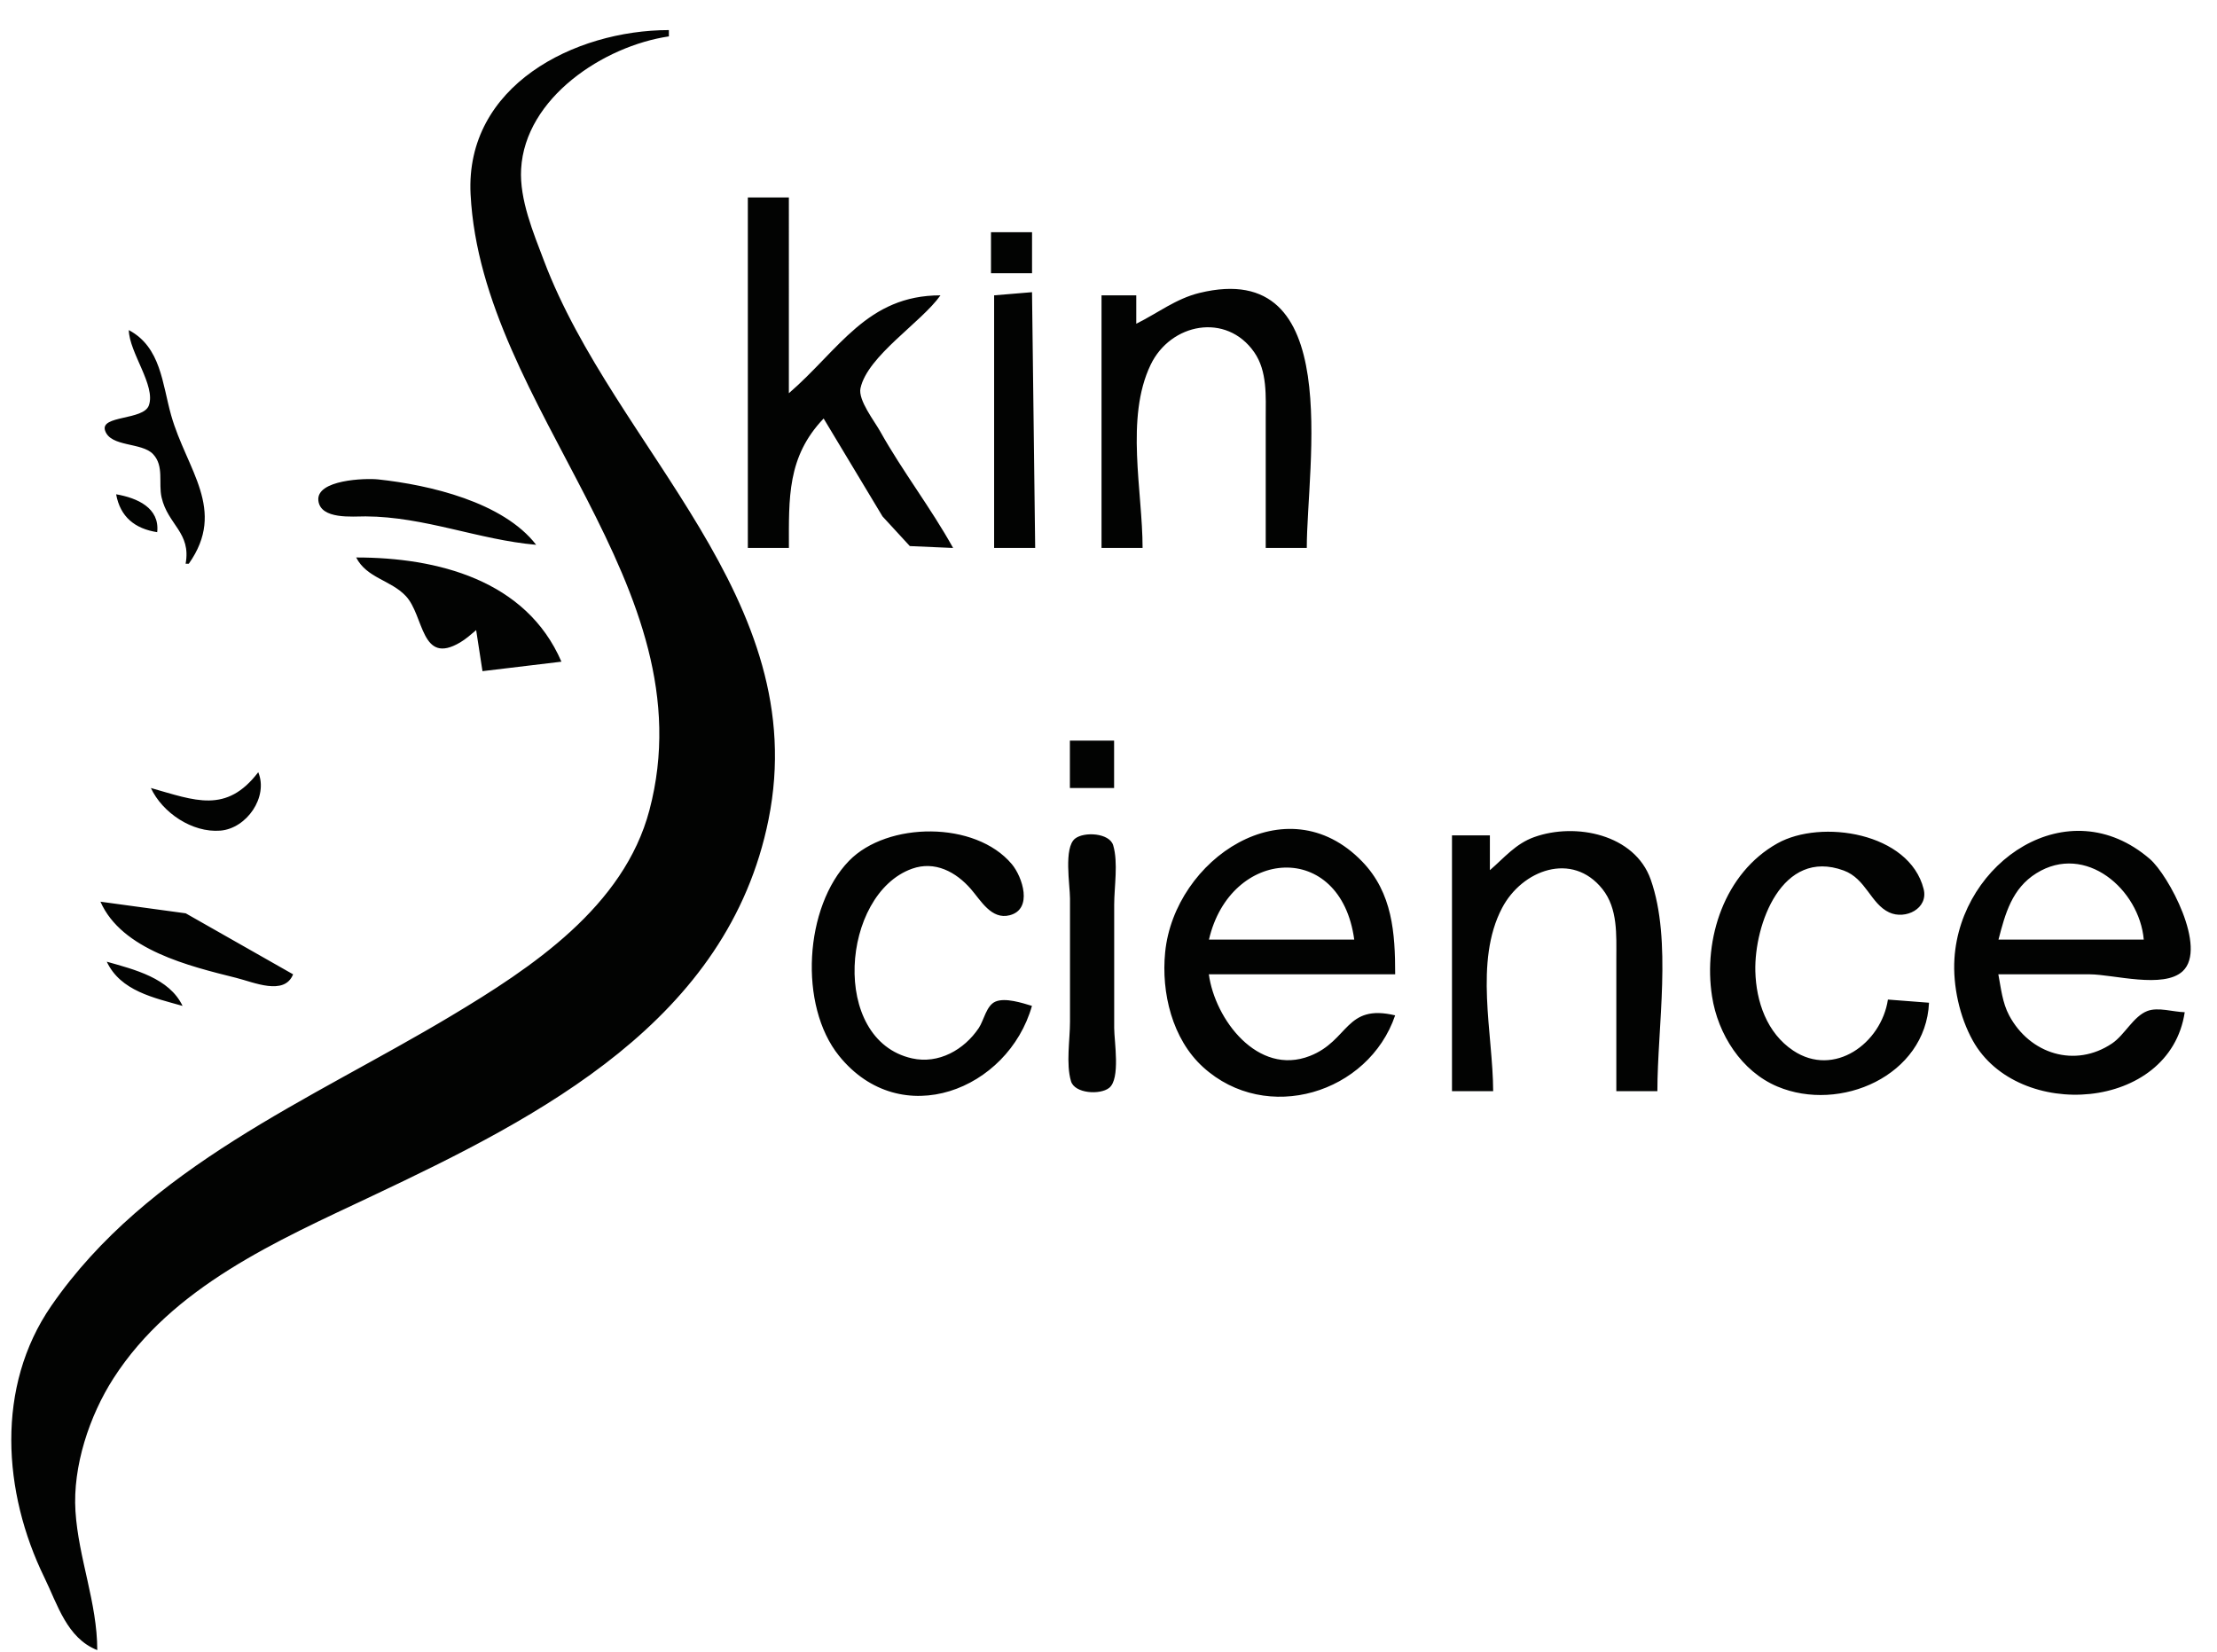 <?xml version="1.0" encoding="UTF-8" standalone="no"?>
<svg
   xmlns:dc="http://purl.org/dc/elements/1.1/"
   xmlns:cc="http://creativecommons.org/ns#"
   xmlns:rdf="http://www.w3.org/1999/02/22-rdf-syntax-ns#"
   xmlns:svg="http://www.w3.org/2000/svg"
   xmlns="http://www.w3.org/2000/svg"
   xmlns:sodipodi="http://sodipodi.sourceforge.net/DTD/sodipodi-0.dtd"
   xmlns:inkscape="http://www.inkscape.org/namespaces/inkscape"
   version="1.1"
   id="svg2"
   width="84.24"
   height="62.76"
   viewBox="0 0 84.24 62.76"
   sodipodi:docname="Logo.svg"
   inkscape:version="1.0.2-2 (e86c870879, 2021-01-15)">
  <defs
     id="defs6" />
  <sodipodi:namedview
     pagecolor="#ffffff"
     bordercolor="#666666"
     borderopacity="1"
     objecttolerance="10"
     gridtolerance="10"
     guidetolerance="10"
     inkscape:pageopacity="0"
     inkscape:pageshadow="2"
     inkscape:window-width="1920"
     inkscape:window-height="1051"
     id="namedview4"
     showgrid="false"
     inkscape:zoom="9.9148181"
     inkscape:cx="33.546978"
     inkscape:cy="37.55295"
     inkscape:window-x="-9"
     inkscape:window-y="-9"
     inkscape:window-maximized="1"
     inkscape:current-layer="g10" />
  <g
     inkscape:groupmode="layer"
     inkscape:label="Image"
     id="g10">
    <path
       style="fill:#020302;stroke:none;stroke-width:0.12"
       d="m 3.696,62.703 c -0.001,-1.799 -0.715,-3.489 -0.829,-5.28 -0.108,-1.701 0.532,-3.625 1.44,-5.04 2.243,-3.498 6.216,-5.227 9.829,-6.934 6.428,-3.036 13.53,-6.671 15.066,-14.306 1.69,-8.4 -5.833,-14.081 -8.535,-21.24 C 20.265,8.84 19.736,7.584 19.801,6.423 19.953,3.712 22.939,1.749 25.416,1.383 v -0.24 c -3.588,0.002 -7.747,2.115 -7.535,6.24 0.42,8.168 9.054,14.841 6.796,23.4 -0.969,3.674 -4.474,5.988 -7.541,7.824 -5.343,3.199 -11.526,5.711 -15.188,11.016 -2.12,3.072 -1.843,7.084 -0.263,10.32 0.5,1.024 0.858,2.31 2.011,2.76 M 28.416,7.503 V 20.823 h 1.56 c 0,-1.896 -0.073,-3.46 1.32,-4.92 l 2.237,3.72 1.038,1.128 1.645,0.072 c -0.847,-1.527 -1.926,-2.916 -2.777,-4.44 -0.213,-0.381 -0.84,-1.181 -0.743,-1.629 0.267,-1.234 2.313,-2.5 3.039,-3.531 -2.79,0 -3.844,2.063 -5.76,3.72 V 7.503 h -1.56 m 9.24,1.32 v 1.56 h 1.56 V 8.823 h -1.56 m 5.52,3.48 v -1.08 h -1.32 v 9.6 h 1.56 c 0,-2.161 -0.665,-4.937 0.305,-6.96 0.759,-1.584 2.878,-1.998 3.936,-0.48 0.505,0.724 0.438,1.681 0.438,2.52 v 4.92 h 1.56 c 0,-3.155 1.467,-11.044 -4.08,-9.691 -0.89,0.217 -1.596,0.773 -2.4,1.171 m -5.4,-1.08 v 9.6 h 1.56 l -0.12,-9.72 -1.44,0.12 m -32.88,1.32 c 0.018,0.861 1.033,2.109 0.762,2.864 -0.204,0.57 -1.86,0.368 -1.663,0.956 0.212,0.633 1.391,0.437 1.822,0.893 0.428,0.453 0.199,1.097 0.325,1.647 0.24,1.043 1.13,1.332 0.913,2.52 h 0.12 c 1.454,-2.054 -0.083,-3.573 -0.669,-5.64 -0.339,-1.196 -0.386,-2.591 -1.611,-3.24 m 15.48,8.16 c -1.255,-1.626 -4.054,-2.276 -6,-2.485 -0.493,-0.053 -2.363,0.011 -2.276,0.804 0.081,0.729 1.304,0.599 1.796,0.601 2.243,0.011 4.293,0.889 6.48,1.08 m -15.96,-1.92 c 0.156,0.86 0.713,1.308 1.56,1.44 0.103,-0.923 -0.759,-1.302 -1.56,-1.44 m 9.12,2.4 c 0.403,0.788 1.312,0.855 1.887,1.466 0.702,0.745 0.565,2.656 2.07,1.76 0.221,-0.132 0.408,-0.3 0.603,-0.465 l 0.24,1.56 3,-0.36 c -1.345,-3.116 -4.735,-3.96 -7.8,-3.96 m 27.12,6.96 v 1.8 h 1.68 v -1.8 h -1.68 m -30.84,1.2 c -1.214,1.588 -2.401,1.076 -4.08,0.6 0.437,0.937 1.568,1.706 2.64,1.62 1,-0.081 1.831,-1.279 1.44,-2.22 m 43.2,9.24 c -1.898,-0.452 -1.747,0.958 -3.24,1.542 -1.983,0.776 -3.61,-1.396 -3.84,-3.102 h 7.08 c 0,-1.565 -0.101,-3.093 -1.253,-4.285 -2.883,-2.985 -7.134,-0.086 -7.487,3.445 -0.154,1.536 0.268,3.3 1.44,4.366 2.412,2.193 6.291,0.994 7.299,-1.966 m 30,-0.12 c -0.431,-0.009 -1.011,-0.203 -1.419,-0.046 -0.534,0.206 -0.859,0.909 -1.341,1.233 -1.401,0.942 -3.125,0.405 -3.91,-1.067 -0.256,-0.481 -0.31,-1.032 -0.41,-1.56 1.16,0 2.32,-0.005 3.48,1.2e-4 0.888,0.004 2.805,0.56 3.528,-0.121 0.938,-0.885 -0.543,-3.652 -1.252,-4.263 -3.113,-2.683 -7.189,0.105 -7.424,3.784 -0.066,1.033 0.195,2.217 0.698,3.12 1.708,3.072 7.486,2.69 8.052,-1.08 m -43.8,-0.24 c -0.367,-0.111 -1.017,-0.324 -1.39,-0.163 -0.346,0.149 -0.438,0.712 -0.633,1.003 -0.555,0.828 -1.528,1.38 -2.538,1.153 -3.124,-0.701 -2.687,-6.243 0,-7.205 0.869,-0.311 1.67,0.117 2.241,0.774 0.377,0.434 0.778,1.172 1.472,0.993 0.892,-0.23 0.487,-1.458 0.079,-1.944 -1.385,-1.65 -4.729,-1.617 -6.182,-0.126 -1.698,1.744 -1.926,5.499 -0.38,7.414 2.347,2.908 6.422,1.295 7.329,-1.9 m 17.4,-5.16 v -1.32 h -1.44 v 9.72 H 56.736 c -0.006,-2.184 -0.73,-4.923 0.339,-6.96 0.76,-1.448 2.667,-2.159 3.814,-0.718 0.59,0.742 0.527,1.745 0.527,2.638 v 5.04 h 1.56 c 0,-2.442 0.566,-5.716 -0.253,-8.04 -0.607,-1.722 -2.857,-2.176 -4.427,-1.614 -0.706,0.252 -1.133,0.781 -1.68,1.254 m 16.68,5.04 -1.56,-0.12 c -0.25,1.66 -2.042,2.977 -3.6,1.938 -0.999,-0.666 -1.41,-1.861 -1.438,-3.018 -0.043,-1.769 1.008,-4.687 3.358,-3.824 0.846,0.31 1.024,1.264 1.727,1.592 0.619,0.288 1.497,-0.146 1.31,-0.888 -0.542,-2.15 -3.897,-2.665 -5.556,-1.736 -2.013,1.126 -2.825,3.63 -2.484,5.817 0.224,1.438 1.117,2.848 2.484,3.424 2.379,1.002 5.633,-0.407 5.76,-3.184 m -32.448,-6.237 c -0.438,0.347 -0.192,1.768 -0.192,2.277 v 4.68 c 0,0.687 -0.158,1.601 0.038,2.262 0.139,0.47 1.105,0.527 1.449,0.254 0.438,-0.347 0.192,-1.768 0.192,-2.277 v -4.68 c 0,-0.687 0.158,-1.601 -0.038,-2.262 -0.139,-0.47 -1.105,-0.527 -1.449,-0.254 m 10.608,3.837 h -5.52 c 0.81,-3.499 5.008,-3.796 5.52,0 m 30,0 h -5.52 c 0.256,-0.987 0.513,-1.943 1.44,-2.521 1.868,-1.164 3.914,0.617 4.08,2.521 m -77.64,-1.44 c 0.806,1.832 3.38,2.45 5.16,2.895 0.662,0.165 1.828,0.691 2.16,-0.135 l -4.08,-2.318 -3.24,-0.442 m 0.24,2.28 c 0.524,1.115 1.793,1.371 2.88,1.68 -0.505,-1.06 -1.833,-1.383 -2.88,-1.68 z"
       id="path14" />
  </g>
</svg>
